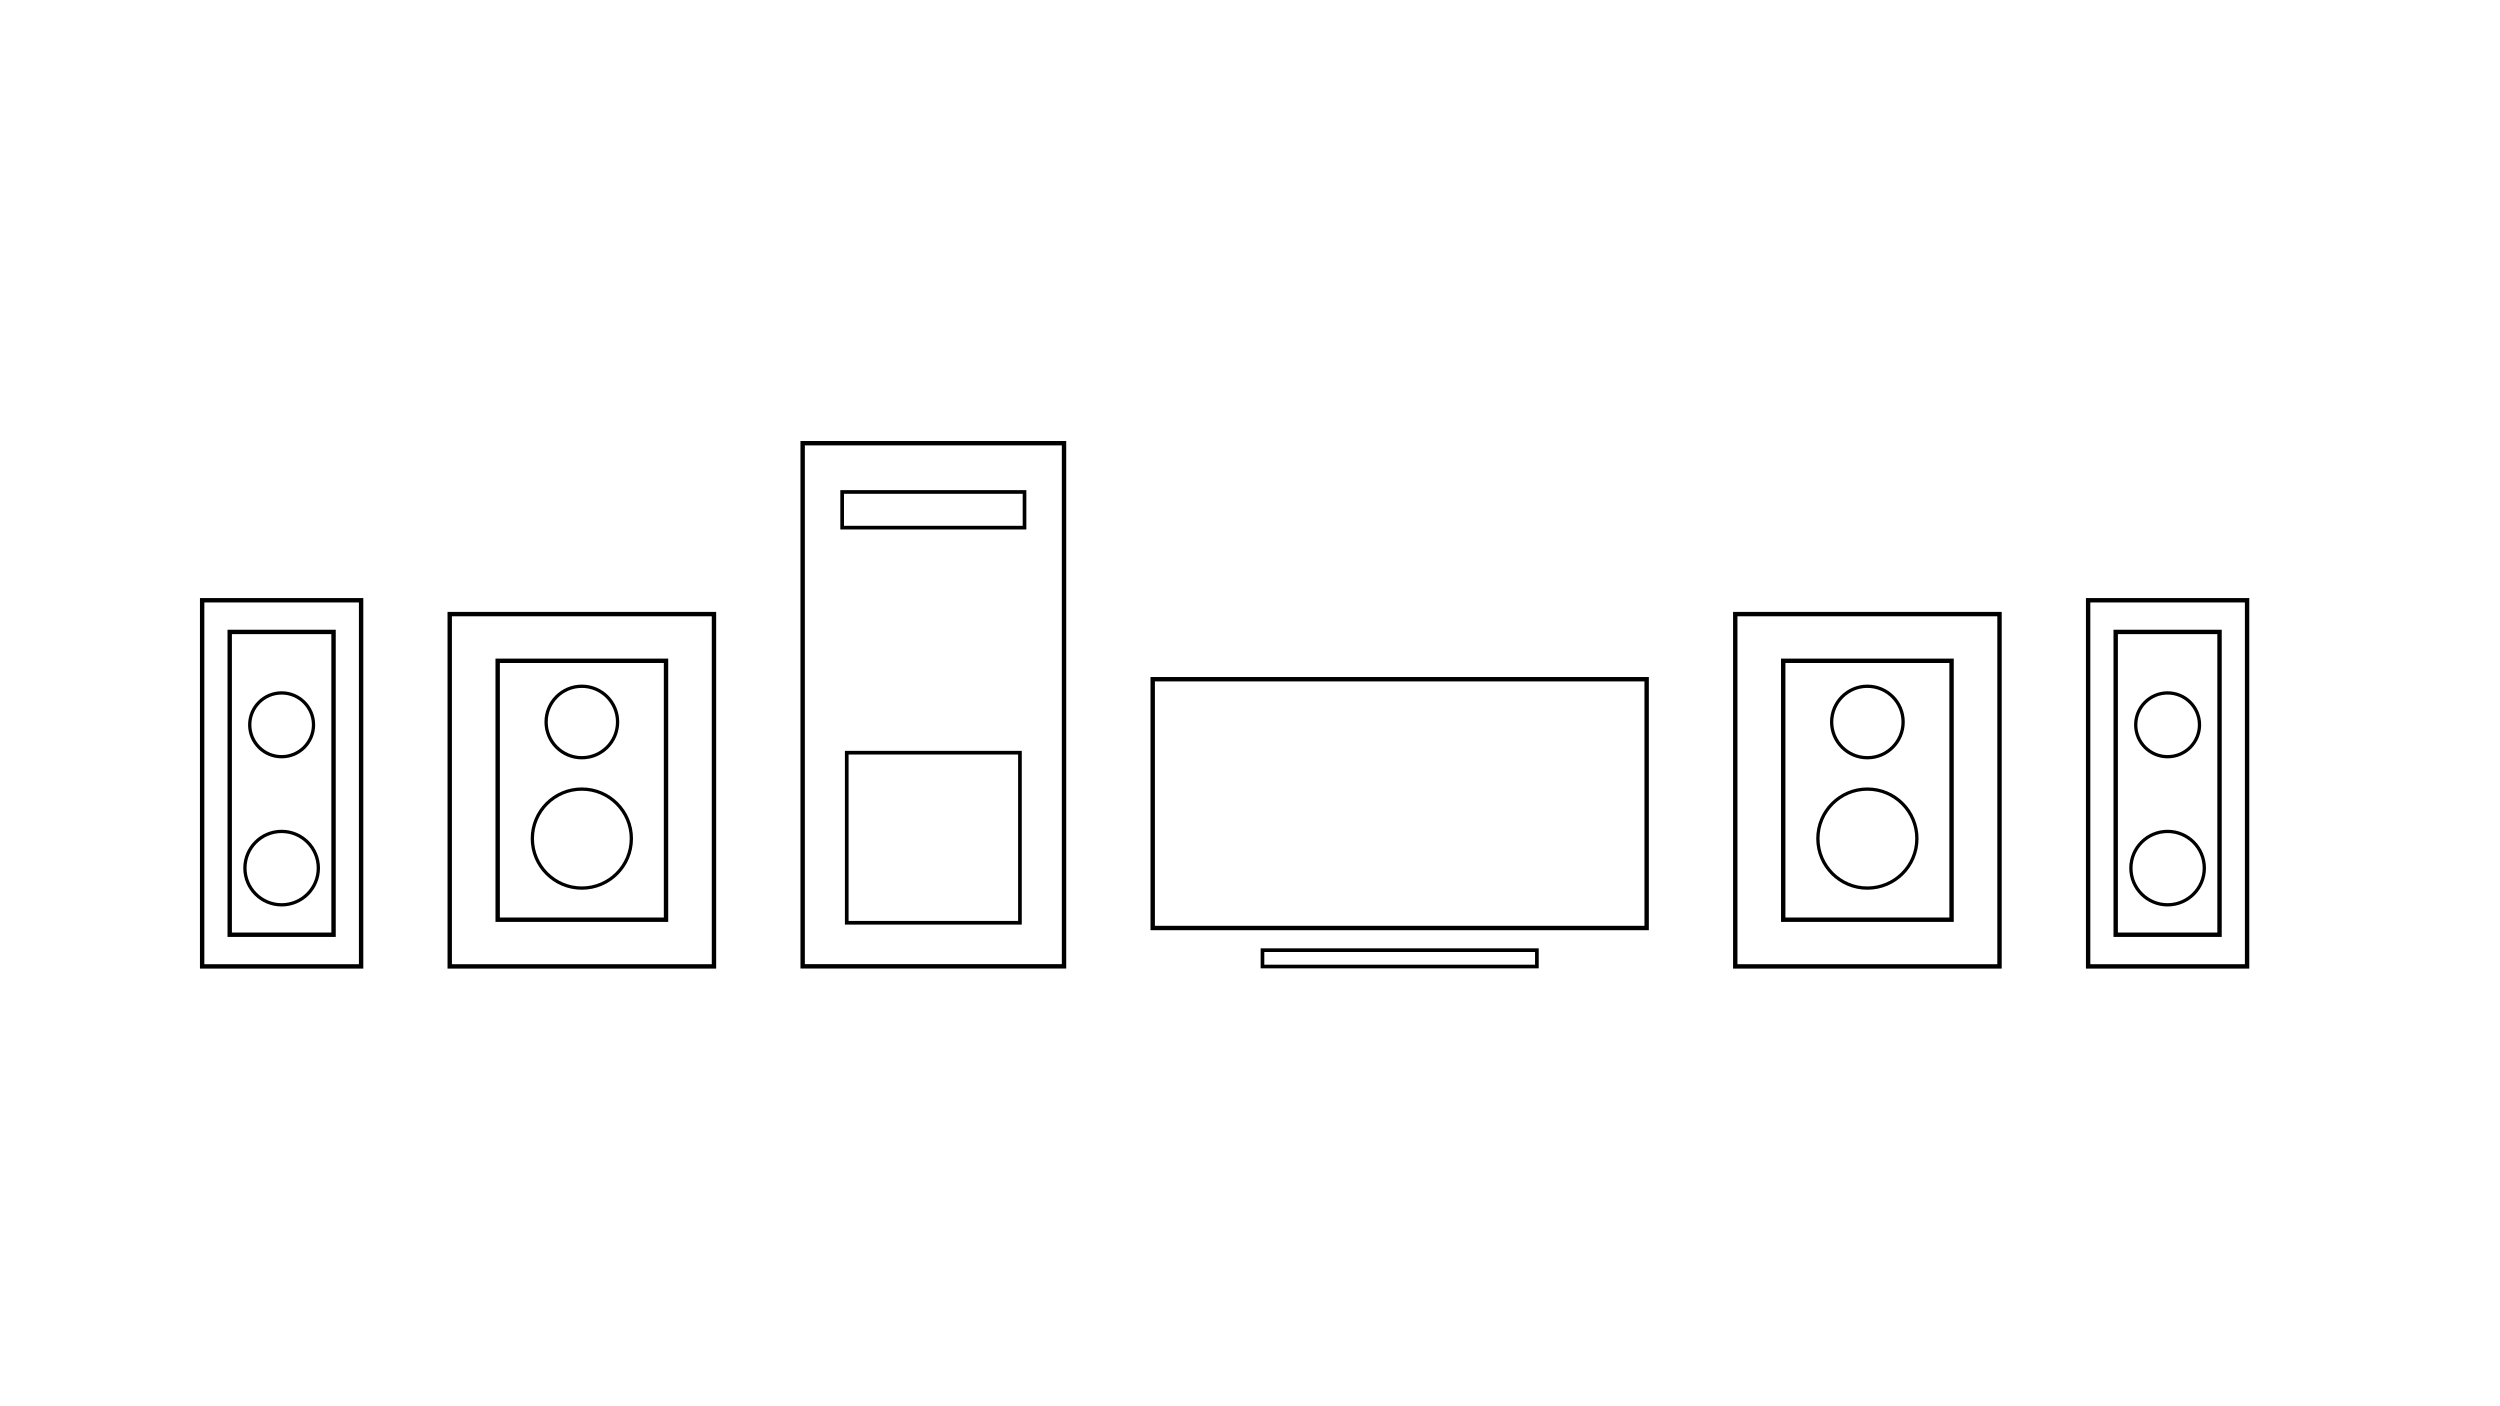 <?xml version="1.0" encoding="UTF-8" standalone="no"?>
<!-- Created with Inkscape (http://www.inkscape.org/) -->

<svg
   viewBox="0 0 1366 768"
   version="1.1"
   id="svg1"
   inkscape:version="1.3.2 (091e20ef0f, 2023-11-25, custom)"
   sodipodi:docname="computer.svg"
   xmlns:inkscape="http://www.inkscape.org/namespaces/inkscape"
   xmlns:sodipodi="http://sodipodi.sourceforge.net/DTD/sodipodi-0.dtd"
   xmlns="http://www.w3.org/2000/svg"
   xmlns:svg="http://www.w3.org/2000/svg">
  <sodipodi:namedview
     id="namedview1"
     pagecolor="#505050"
     bordercolor="#eeeeee"
     borderopacity="1"
     inkscape:showpageshadow="0"
     inkscape:pageopacity="0"
     inkscape:pagecheckerboard="0"
     inkscape:deskcolor="#505050"
     inkscape:document-units="px"
     inkscape:zoom="0.46152833"
     inkscape:cx="539.51185"
     inkscape:cy="313.09021"
     inkscape:window-width="1366"
     inkscape:window-height="734"
     inkscape:window-x="0"
     inkscape:window-y="34"
     inkscape:window-maximized="1"
     inkscape:current-layer="layer1" />
  <defs
     id="defs1" />
  <g
     inkscape:label="Layer 1"
     inkscape:groupmode="layer"
     id="layer1">
    <g
       id="g20">
      <g
         id="g19">
        <rect
           style="fill:none;stroke:#000000;stroke-width:2.4;stroke-dasharray:none"
           id="rect1"
           width="269.888"
           height="135.937"
           x="629.84"
           y="371.124" />
        <rect
           style="fill:none;stroke:#000000;stroke-width:2;stroke-dasharray:none"
           id="rect2"
           width="149.94"
           height="8.931"
           x="689.814"
           y="519.173" />
      </g>
      <g
         id="g18">
        <rect
           style="fill:none;stroke:#000000;stroke-width:2.4;stroke-dasharray:none"
           id="rect5"
           width="142.808"
           height="285.842"
           x="438.574"
           y="242.162" />
        <rect
           style="fill:none;stroke:#000000;stroke-width:2;stroke-dasharray:none"
           id="rect6"
           width="99.644"
           height="19.492"
           x="460.156"
           y="268.812" />
        <rect
           style="fill:none;stroke:#000000;stroke-width:2;stroke-dasharray:none"
           id="rect7"
           width="94.637"
           height="92.929"
           x="462.66"
           y="411.269" />
      </g>
      <g
         id="g17">
        <rect
           style="fill:none;stroke:#000000;stroke-width:2.4;stroke-dasharray:none"
           id="rect4"
           width="86.855"
           height="200.06"
           x="1140.954"
           y="327.982" />
        <rect
           style="fill:none;stroke:#000000;stroke-width:2.4;stroke-dasharray:none"
           id="rect8"
           width="56.736"
           height="165.45"
           x="1156.014"
           y="345.288" />
        <circle
           style="fill:none;stroke:#000000;stroke-width:1.8;stroke-dasharray:none"
           id="path9"
           cx="1184.382"
           cy="396.038"
           r="17.426" />
        <circle
           style="fill:none;stroke:#000000;stroke-width:1.8;stroke-dasharray:none"
           id="path9-9"
           cx="1184.382"
           cy="474.341"
           r="20.055" />
      </g>
      <g
         id="g16">
        <rect
           style="fill:none;stroke:#000000;stroke-width:2.4;stroke-dasharray:none"
           id="rect3"
           width="144.387"
           height="192.499"
           x="948.148"
           y="335.544" />
        <rect
           style="fill:none;stroke:#000000;stroke-width:2.4;stroke-dasharray:none"
           id="rect9"
           width="91.983"
           height="141.472"
           x="974.35"
           y="361.057" />
        <circle
           style="fill:none;stroke:#000000;stroke-width:1.8;stroke-dasharray:none"
           id="path10"
           cx="1020.341"
           cy="394.496"
           r="19.527" />
        <circle
           style="fill:none;stroke:#000000;stroke-width:1.8;stroke-dasharray:none"
           id="path11"
           cx="1020.341"
           cy="458.207"
           r="27.048" />
      </g>
      <g
         id="g14">
        <rect
           style="fill:none;stroke:#000000;stroke-width:2.4;stroke-dasharray:none"
           id="rect4-3"
           width="86.855"
           height="200.06"
           x="110.454"
           y="327.982" />
        <rect
           style="fill:none;stroke:#000000;stroke-width:2.4;stroke-dasharray:none"
           id="rect8-7"
           width="56.736"
           height="165.45"
           x="125.513"
           y="345.288" />
        <circle
           style="fill:none;stroke:#000000;stroke-width:1.8;stroke-dasharray:none"
           id="path9-5"
           cx="153.881"
           cy="396.038"
           r="17.426" />
        <circle
           style="fill:none;stroke:#000000;stroke-width:1.8;stroke-dasharray:none"
           id="path9-9-9"
           cx="153.881"
           cy="474.341"
           r="20.055" />
      </g>
      <g
         id="g15">
        <rect
           style="fill:none;stroke:#000000;stroke-width:2.4;stroke-dasharray:none"
           id="rect3-2"
           width="144.387"
           height="192.499"
           x="245.728"
           y="335.544" />
        <rect
           style="fill:none;stroke:#000000;stroke-width:2.4;stroke-dasharray:none"
           id="rect9-8"
           width="91.983"
           height="141.472"
           x="271.93"
           y="361.057" />
        <circle
           style="fill:none;stroke:#000000;stroke-width:1.8;stroke-dasharray:none"
           id="path10-9"
           cx="317.922"
           cy="394.496"
           r="19.527" />
        <circle
           style="fill:none;stroke:#000000;stroke-width:1.8;stroke-dasharray:none"
           id="path11-7"
           cx="317.922"
           cy="458.207"
           r="27.048" />
      </g>
    </g>
  </g>
</svg>
